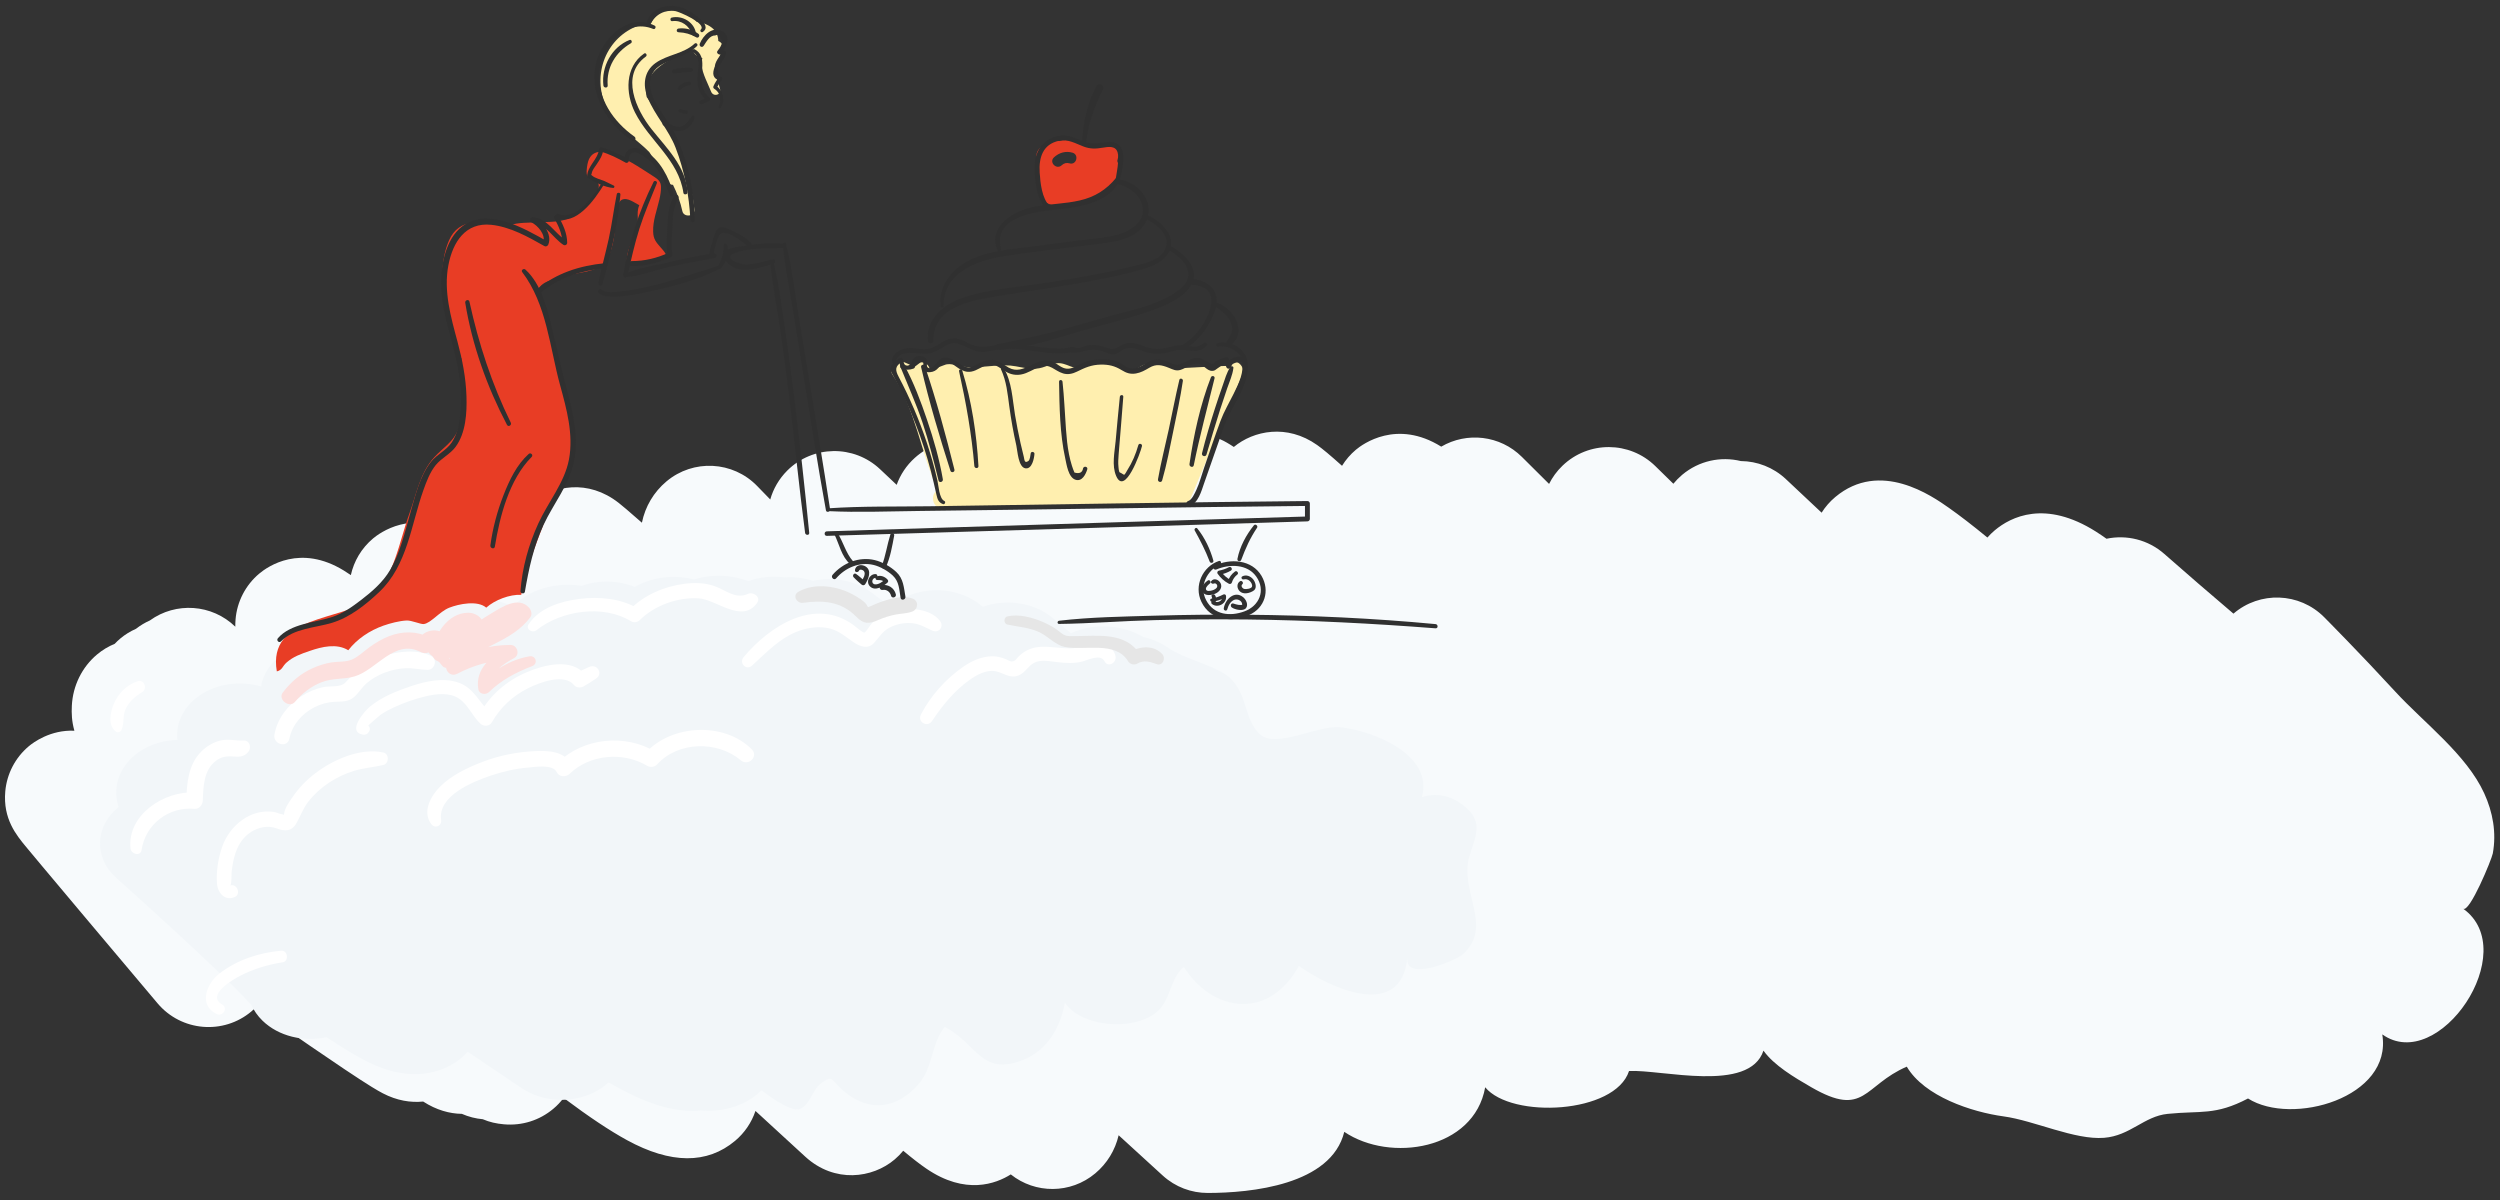 <?xml version="1.0" encoding="utf-8"?>
<!-- Generator: Adobe Illustrator 20.1.0, SVG Export Plug-In . SVG Version: 6.00 Build 0)  -->
<svg version="1.1" xmlns="http://www.w3.org/2000/svg" xmlns:xlink="http://www.w3.org/1999/xlink" x="0px" y="0px"
	 viewBox="0 0 750 360" style="enable-background:new 0 0 750 360;" xml:space="preserve">
<rect x="0" y="0" width="750" height="360" fill="#333333" stroke="none"/>
<style type="text/css">
	.st0{fill:none;stroke:#F7FAFC;stroke-width:39.997;stroke-linecap:round;stroke-linejoin:round;}
	.st1{fill:none;stroke:#F2F6F9;stroke-width:39.997;stroke-linecap:round;stroke-linejoin:round;}
	.st2{fill:#F7FAFC;}
	.st3{fill:#F2F6F9;}
	.st4{fill:#FFFFFF;}
	.st5{fill:#FCE0DE;}
	.st6{fill:#E6E6E6;}
	.st7{fill:#FFEFAF;}
	.st8{fill:#E93A1D;}
	.st9{fill:#303030;}
	.st10{fill:#E83D25;}
	.st11{fill:#B3B3B3;}
	.st12{fill:#666666;}
	.st13{fill:none;stroke:#E93A1D;stroke-width:1.5;stroke-linecap:round;stroke-linejoin:round;}
	.st14{fill:none;stroke:#E93A1D;stroke-width:1.5;stroke-linecap:round;stroke-linejoin:round;stroke-dasharray:2.026,5.065;}
	.st15{fill:none;stroke:#E93A1D;stroke-width:1.5;stroke-linecap:round;stroke-linejoin:round;stroke-dasharray:1.893,4.732;}
	.st16{fill:#777777;}
	.st17{fill:#172DF8;}
	.st18{fill:none;stroke:#E93A1D;stroke-width:1.5;stroke-linecap:round;stroke-linejoin:round;stroke-dasharray:1.92,4.799;}
	.st19{fill:none;stroke:#E93A1D;stroke-width:1.5;stroke-linecap:round;stroke-linejoin:round;stroke-dasharray:1.92,4.799;}
</style>
<g id="back">
	<g>
		<g>
			<path class="st2" d="M362.296,357.886c-4.846,0-9.685-1.753-13.496-5.239c-4.275-3.909-8.687-7.94-13.206-12.069
				c-1.044,4.48-3.464,8.453-7.019,11.436c-7.389,6.201-18.01,6.173-25.338,0.307
				c-4.43,2.798-13.606,6.285-25.334-1.735c-1.946-1.331-4.183-3.06-6.934-5.363
				c-0.76,0.93-1.614,1.805-2.562,2.609c-6.668,5.663-18.012,7.207-26.785-0.795l-5.144-4.721
				c-3.352-3.081-6.626-6.088-9.835-9.032c-1.161,3.463-3.26,6.573-6.106,8.96
				c-8.389,7.039-19.295,6.976-32.419-0.19c-5.161-2.818-11.402-6.976-19.025-12.678
				c-0.901,1.194-1.941,2.292-3.106,3.27c-4.144,3.476-9.396,5.128-14.815,4.647
				c-2.279-0.202-4.299-0.649-6.333-1.523c-2.151-0.191-4.275-0.731-6.279-1.611
				c-3.656-0.051-7.614-1.117-11.606-3.694c-3.716,0.378-7.847-0.248-12.121-2.479
				c-0.938-0.49-2.002-1.105-3.35-1.935c-1.956-1.206-4.588-2.916-8.045-5.227
				c-5.747-3.841-13.906-9.437-24.25-16.632c-0.862-0.6-1.731-1.205-2.606-1.813
				c-0.359,0.352-0.733,0.693-1.125,1.023c-8.441,7.12-21.06,6.05-28.181-2.394c0,0-10.277-12.185-20.553-24.399
				c-5.146-6.116-10.29-12.239-14.148-16.848c-1.95-2.331-3.575-4.279-4.712-5.651
				c-2.957-3.569-7.006-8.457-6.279-16.685c0.465-5.263,2.993-10.128,7.032-13.533
				c1.321-1.114,6.505-5.005,13.699-4.674c-0.797-2.853-0.876-5.179-0.759-7.525
				c0.296-5.972,3.05-11.565,7.555-15.345c1.633-1.37,3.423-2.436,5.3-3.202
				c0.529-0.562,1.097-1.099,1.702-1.608c1.376-1.156,2.959-2.138,4.681-2.897c1.29-1.007,2.688-1.845,4.161-2.502
				c7.802-5.641,18.627-4.936,25.639,1.869c-0.011-0.703,0.013-1.428,0.074-2.182
				c0.434-5.326,2.998-10.296,7.091-13.732c2.671-2.242,12.389-8.928,25.404-0.926
				c0.652,0.401,1.344,0.852,2.091,1.363c0.915-4.156,3.16-8.053,6.672-11.001
				c1.943-1.631,11.773-8.915,24.273-1.395c1.147-2.038,2.675-3.907,4.572-5.5
				c1.691-1.419,9.086-6.901,18.979-3.736c0.011-0.009,0.022-0.019,0.034-0.029
				c6.213-5.218,16.612-7.24,25.842,0.008c0.522,0.411,1.281,1.033,2.255,1.859
				c1.185,1.007,2.731,2.348,4.693,4.073c0.996-4.865,3.546-9.182,7.375-12.396
				c8.039-6.745,19.922-6.131,27.223,1.408c0.072,0.075,1.447,1.494,3.907,4.022
				c0.9-3.171,2.597-6.161,5.087-8.654c7.644-7.657,19.992-7.844,27.867-0.421l4.971,4.685
				c1.083-3.021,2.909-5.821,5.457-8.111c8.021-7.207,20.308-6.758,27.781,1.014
				c0.587,0.611,1.18,1.227,1.769,1.839c1.137-1.907,2.592-3.628,4.321-5.08
				c7.847-6.585,19.401-6.177,26.762,0.948l3.191,3.087c1.185-1.828,2.646-3.482,4.356-4.918
				c5.718-4.799,15.675-7.534,26.47-0.817c0.341,0.212,0.688,0.435,1.039,0.67
				c5.936-4.912,15.935-6.986,24.996-0.58c0.85,0.601,1.784,1.33,2.941,2.295
				c1.193,0.996,2.685,2.295,4.525,3.941c1.112-1.806,2.516-3.44,4.171-4.829
				c1.998-1.677,12.243-9.241,25.589-0.92c7.676-4.498,17.66-3.433,24.214,3.093
				c2.7,2.689,5.414,5.387,8.139,8.092c0.991-1.981,2.329-3.829,4.013-5.452
				c7.791-7.511,20.146-7.461,27.877,0.115c1.764,1.728,3.564,3.493,5.399,5.289c0.792-0.974,1.677-1.875,2.644-2.688
				c5.051-4.234,11.582-5.597,17.602-4.121c4.881,0.042,9.737,1.862,13.531,5.432
				c3.542,3.332,7.112,6.686,10.7,10.052c1.098-1.746,2.468-3.327,4.077-4.677
				c13.461-11.293,29.014-0.352,34.124,3.243c3.238,2.278,7.054,5.219,11.532,8.893
				c0.676-0.773,1.413-1.498,2.21-2.167c4.777-4.01,15.078-9.293,30.372,0.4c1.001,0.634,2.05,1.343,3.15,2.128
				c5.982-1.259,12.44,0.239,17.345,4.554c6.669,5.868,13.709,11.949,20.742,17.918
				c7.876-6.789,19.779-6.423,27.224,1.069c0.435,0.439,10.797,10.876,21.305,22.304
				c8.615,9.369,21.354,18.851,26.691,30.507c2.608,5.696,3.715,11.841,2.583,18.051
				c-0.325,1.78-6.99,17.941-8.901,16.576c17.814,12.721-7.319,49.785-24.259,37.711
				c3.152,19.009-27.116,27.587-40.275,19.229c-9.885,5.178-14.138,3.592-24.136,4.619
				c-7.082,0.727-11.161,6.553-19.037,7.18c-8.813,0.702-20.938-5.172-30.155-6.428
				c-9.51-1.295-23.771-5.964-29.042-14.919c-13.027,5.622-12.524,15.477-28.625,6.184
				c-5.231-3.019-11.226-6.593-14.368-10.99c-4.276,12.812-30.587,5.594-40.333,6.114
				c-4.159,12.862-35.268,14.415-43.152,4.88c-3.347,18.761-28.516,22.675-42.274,13.37
				C399.378,355.511,375.257,357.886,362.296,357.886z M34.395,254.476c-0.008,0.006-0.016,0.013-0.022,0.019
				C34.38,254.488,34.388,254.482,34.395,254.476z"/>
		</g>
	</g>
	<g>
		<g>
			<path class="st3" d="M207.763,333.283c-5.172,0-10.895-1.449-17.132-4.347
				c-2.424-1.126-5.096-2.522-8.056-4.21c-0.634,0.581-1.322,1.129-2.064,1.639
				c-6.926,4.758-17.009,4.796-23.986,0.093l-16.242-10.947c-0.934,1.094-2.046,2.093-3.318,2.967
				c-4.207,2.891-13.259,6.745-26.606,0.103c-3.057-1.522-6.769-3.726-11.349-6.738
				c-0.341-0.224-0.687-0.454-1.038-0.687c-6.83,1.497-14.395-0.244-19.235-4.966
				c-1.459-1.423-2.548-2.998-3.276-4.649c-5.136-5.809-24.264-23.618-40.516-38.111
				c-6.839-6.099-6.538-15.529,0.642-21.328c-0.611-1.811-0.815-3.564-0.672-5.422
				c0.33-4.313,2.82-8.368,6.831-11.124c3.322-2.283,7.371-3.479,11.455-3.587
				c-0.079-0.788-0.085-1.612-0.018-2.486c0.323-4.196,2.756-8.144,6.69-10.846
				c5.281-3.627,12.336-4.485,18.442-2.68c0.62-3.831,2.994-7.47,6.981-10.045
				c1.646-1.063,3.443-1.865,5.317-2.412c3.366-1.658,8.82-3.242,16.002-1.683
				c1.102-1.465,2.496-2.789,4.153-3.928c5.29-3.634,12.358-4.487,18.469-2.673
				c0.729-0.726,1.543-1.4,2.434-2.013c6.385-4.385,15.389-4.731,22.174-1.169
				c0.871-0.965,1.884-1.85,3.025-2.633c4.331-2.976,9.921-4.36,15.735-3.885
				c0.65,0.052,1.305,0.125,1.971,0.223c5.067-1.8,10.893-1.677,15.844,0.345
				c3.035-1.74,9.35-4.314,17.849-2.245c3.926-1.252,9.516-1.888,16.27,0.491
				c3.412-1.243,7.158-1.602,10.745-1.107c2.925-0.21,5.884,0.141,8.624,1.035
				c6.006-1.32,12.659-0.158,17.546,3.508l5.698,4.273c0.549-0.49,1.138-0.952,1.765-1.382
				c7.486-5.142,18.541-4.72,25.408,0.972c0.17,0.141,0.339,0.281,0.509,0.422
				c6.902-2.475,15.243-1.378,20.859,3.263c0.256,0.212,2.302,1.904,5.596,4.666
				c3.458-1.615,7.449-2.313,11.518-1.986c3.642,0.293,6.714,1.124,10.183,3.112
				c2.584,0.56,5.139,1.614,7.508,3.259c4.504,3.127,11.877,4.691,16.72,7.697
				c7.374,4.577,5.527,13.562,10.817,18.262c4.867,4.324,17.191-2.822,24.001-2.144
				c9.817,0.977,28.131,8.213,24.529,20.969c4.08-1.339,8.282-0.544,11.783,1.963
				c7.039,5.041,4.453,9.222,2.483,15.751c-3.173,10.518,7.43,21.061-2.048,29.486
				c-1.94,1.725-17.31,8.37-16.593,1.017c-1.842,18.9-23.242,9.084-32.516,2.409
				c-8.987,16.349-25.847,13.983-34.524,0.309c-4.247,3.554-3.906,10.249-8.406,13.76
				c-7.189,5.61-22.398,4.182-27.293-3.063c-1.256,7.372-5.348,14.377-12.473,17.188
				c-12.739,5.026-13.927-5.02-23.55-9.881c-3.991,4.7-3.472,12.038-7.757,17.038
				c-6.468,7.547-14.696,8.524-21.994,2.677c-4.563-3.655-3.546-5.673-7.385-2.787
				c-2.635,1.981-3.219,6.362-6.243,7.645c-3.06,1.298-11.585-5.595-11.585-5.596
				c-0.784,0.811-1.672,1.562-2.655,2.238c-4.289,2.947-9.763,4.309-15.465,3.857
				C209.499,333.241,208.638,333.283,207.763,333.283z"/>
		</g>
	</g>
	<g>
		<g>
			<path class="st4" d="M36.388,219.108c0.932-1.893,0.381-4.151,1.198-6.148c0.982-2.4,2.923-4.007,5.08-5.332
				c1.663-1.021,0.605-3.921-1.373-3.256c-3.325,1.118-5.816,3.631-7.176,6.853
				c-1.043,2.472-1.837,6.487,0.71,8.292C35.306,219.857,36.133,219.626,36.388,219.108L36.388,219.108z"/>
		</g>
	</g>
	<g>
		<g>
			<path class="st4" d="M42.474,254.99c1.166-7.737,8.132-13.053,15.902-12.335c1.36,0.126,2.421-1.232,2.465-2.465
				c0.149-4.208,0.262-9.207,3.977-11.98c1.573-1.174,3.168-1.414,5.055-1.264c1.903,0.151,3.299,0.173,4.62-1.384
				c1.031-1.215,0.448-3.503-1.409-3.401c-2.297,0.126-4.503-0.546-6.809-0.036
				c-2.23,0.493-4.308,1.752-5.91,3.363c-3.885,3.906-4.349,9.481-4.455,14.702
				c0.822-0.822,1.643-1.643,2.465-2.465c-9.073-0.475-20.257,6.688-19.217,16.815
				C39.335,256.257,42.166,257.031,42.474,254.99L42.474,254.99z"/>
		</g>
	</g>
	<g>
		<g>
			<path class="st4" d="M69.05,265.646c0.486-0.164,0.367-3.49,0.439-4.14c0.169-1.531,0.432-3.059,0.836-4.547
				c0.812-2.991,2.322-5.681,4.99-7.366c2.288-1.445,5.103-2.052,7.682-1.067
				c2.361,0.902,4.492,0.969,5.899-1.507c1.255-2.207,2.037-4.513,3.629-6.554
				c1.73-2.218,3.862-4.141,6.209-5.685c2.307-1.518,4.808-2.711,7.45-3.518
				c2.881-0.88,5.857-1.073,8.768-1.754c1.836-0.429,1.889-3.37,0-3.767c-6.896-1.45-14.956,2.134-20.372,6.25
				c-2.606,1.981-4.878,4.32-6.735,7.019c-0.91,1.323-2.296,3.217-2.572,4.831
				c-0.196,1.141,0.159,0.541-0.501,0.475c-0.843-0.085-1.766-0.613-2.65-0.742
				c-6.991-1.02-13.136,4.039-15.419,10.33c-1.212,3.339-1.938,7.812-1.581,11.373
				c0.28,2.788,2.559,5.136,5.372,3.797C72.404,268.164,71.06,264.966,69.05,265.646L69.05,265.646z"/>
		</g>
	</g>
	<g>
		<g>
			<path class="st4" d="M86.808,221.609c0.884-4.182,3.706-7.453,7.463-9.407c1.893-0.984,4.016-1.567,6.149-1.665
				c2.095-0.096,4.104,0.071,5.79-1.408c1.42-1.246,2.363-2.946,3.821-4.194
				c1.56-1.334,3.405-2.385,5.319-3.119c2.048-0.786,4.249-1.264,6.441-1.355
				c2.203-0.091,4.301,0.462,6.478,0.497c2.151,0.035,3.088-3.104,1.12-4.135
				c-4.111-2.152-10.049-1.414-14.306-0.046c-4.84,1.554-8.101,4.326-11.459,7.976
				c-1.458,1.584-4.676,0.941-6.771,1.406c-2.307,0.512-4.601,1.489-6.572,2.794
				c-4.013,2.656-7.098,6.622-7.948,11.423C81.82,223.275,86.185,224.559,86.808,221.609L86.808,221.609z"/>
		</g>
	</g>
	<g>
		<g>
			<path class="st4" d="M132.332,245.973c-1.017-7.25,9.478-11.454,14.91-13.296c3.607-1.223,7.351-2.076,11.149-2.403
				c2.149-0.185,7.496-1.107,8.659,1.415c0.671,1.455,2.778,1.49,3.803,0.49
				c6.043-5.893,16.133-6.743,23.29-2.44c0.886,0.532,2.248,0.41,2.96-0.382
				c6.269-6.975,18.106-7.212,25.129-1.27c2.257,1.91,5.438-1.134,3.292-3.292
				c-8.285-8.337-24.114-7.5-31.876,1.108c0.987-0.127,1.973-0.255,2.96-0.382
				c-9.038-5.453-21.611-4.209-29.18,3.233c1.268,0.163,2.536,0.327,3.803,0.49
				c-1.841-3.949-6.934-4.081-10.679-3.91c-5.372,0.245-10.75,1.295-15.774,3.223
				c-4.503,1.728-9.29,3.983-12.747,7.434c-2.811,2.807-5.432,7.539-2.655,11.228
				C130.507,248.721,132.591,247.819,132.332,245.973L132.332,245.973z"/>
		</g>
	</g>
	<g>
		<g>
			<path class="st4" d="M160.937,189.069c7.421-5.931,20.033-7.831,28.356-2.697c0.818,0.505,1.964,0.33,2.634-0.34
				c4.415-4.412,11.418-6.911,17.628-6.535c5.379,0.325,13.023,7.688,17.546,1.422
				c1.299-1.8-1.133-3.494-2.747-2.747c-3.649,1.688-6.599-1.115-9.927-2.312
				c-2.854-1.027-6-1.113-8.981-0.736c-6.11,0.772-12.258,3.373-16.592,7.835
				c0.878-0.113,1.756-0.227,2.634-0.34c-5.231-3.122-11.744-3.697-17.684-2.943
				c-5.611,0.712-11.924,2.642-15.21,7.585C157.583,188.782,159.712,190.049,160.937,189.069L160.937,189.069z"/>
		</g>
	</g>
	<g>
		<g>
			<path class="st4" d="M108.738,217.42c-0.091,0.048-0.182,0.095-0.273,0.143c0.624,0.081,1.248,0.161,1.873,0.242
				c-0.051-0.044,3.497-3.139,3.791-3.344c1.248-0.869,2.603-1.581,3.98-2.221c3.084-1.434,6.403-2.611,9.719-3.376
				c3.152-0.727,6.992-1.188,9.851,0.7c2.758,1.822,4.029,5.314,6.448,7.537c1.027,0.944,2.73,0.829,3.457-0.446
				c2.542-4.456,6.301-7.942,10.899-10.216c3.419-1.691,10.799-4.561,13.796-0.854
				c0.636,0.787,1.942,0.808,2.759,0.356c1.312-0.727,2.543-1.539,3.788-2.373c2.202-1.476,0.312-4.535-2.042-3.494
				c-1.376,0.608-2.723,1.215-4.043,1.936c0.919,0.119,1.839,0.237,2.759,0.356
				c-4.053-5.071-12.374-2.862-17.386-0.743c-6.031,2.55-11.279,6.973-14.329,12.811
				c1.152-0.148,2.305-0.297,3.457-0.446c-3.507-3.155-5.001-7.63-9.822-9.252
				c-4.535-1.525-9.643-0.379-14.034,1.091c-4.397,1.472-8.893,3.25-12.494,6.243
				c-1.56,1.296-6.881,7.44-2.054,8.317c0.695,0.126,1.365-0.087,1.745-0.71c0.052-0.086,0.105-0.172,0.158-0.258
				C111.53,218.12,109.986,216.767,108.738,217.42L108.738,217.42z"/>
		</g>
	</g>
	<g>
		<g>
			<path class="st4" d="M66.647,301.346c-4.925-2.797,3.298-7.533,5.479-8.653c3.959-2.032,8.313-3.319,12.699-4.016
				c1.948-0.31,1.513-3.651-0.469-3.468c-6.64,0.612-13.229,2.733-18.55,6.865
				c-3.793,2.945-6.409,9.364-0.823,12.12C66.868,305.123,68.511,302.405,66.647,301.346L66.647,301.346z"/>
		</g>
	</g>
	<g>
		<g>
			<path class="st4" d="M279.601,216.315c3.081-4.616,6.652-9.051,11.213-12.297c2.142-1.524,5.002-3.141,7.738-2.667
				c2.515,0.436,4.227,2.315,6.929,1.315c2.028-0.751,2.914-2.853,4.742-3.818c2.019-1.065,4.754-0.459,6.912-0.211
				c2.486,0.285,4.949,0.459,7.406-0.139c1.79-0.436,5.63-2.475,6.821-0.11
				c0.998,1.982,3.602,0.478,3.313-1.397c-0.366-2.373-2.637-3.664-4.861-3.906
				c-3.061-0.333-5.808,1.444-8.851,1.427c-5.779-0.032-10.927-2.096-15.506,2.557
				c-0.336,0.341-0.698,0.947-1.137,1.166c-1.052,0.525-1.611-0.083-2.546-0.472c-1.347-0.56-2.713-0.907-4.185-0.885
				c-3.1,0.047-6.123,1.42-8.631,3.16c-5.201,3.608-9.785,8.7-12.688,14.33
				C275.125,216.584,278.222,218.381,279.601,216.315L279.601,216.315z"/>
		</g>
	</g>
	<g>
		<g>
			<path class="st4" d="M225.605,199.686c4.362-3.974,8.563-8.528,14.296-10.496c2.877-0.988,6.014-1.362,8.998-0.65
				c2.9,0.692,4.917,2.636,7.329,4.23c1.869,1.235,4.178,2.033,5.942,0.155c1.626-1.732,2.464-3.462,4.684-4.63
				c1.962-1.032,4.208-1.495,6.419-1.371c2.492,0.14,4.242,1.279,6.432,2.266c1.99,0.897,3.604-1.248,2.272-2.945
				c-2.989-3.809-9.594-4.108-13.866-2.916c-2.42,0.675-4.701,1.911-6.533,3.638
				c-0.523,0.493-1.685,2.599-2.268,2.808c-0.431,0.154-2.778-1.902-3.236-2.237
				c-11.626-8.498-25.159,0.237-32.998,9.618C221.611,198.907,223.879,201.259,225.605,199.686L225.605,199.686z"/>
		</g>
	</g>
	<g>
		<g>
			<path class="st5" d="M158.841,196.896c-5.678,0.981-10.731,4.14-14.851,8.08
				c1.076,0.446,2.152,0.891,3.228,1.337c-0.543-4.294,3.675-7.094,7.009-8.879c1.882-1.007,0.985-3.957-1.071-3.954
				c-6.389,0.011-12.614,1.767-18.254,4.71c1.038,1.038,2.075,2.075,3.113,3.113
				c2.051-4.178,6.316-6.119,10.284-8.109c4.116-2.065,7.988-4.262,10.795-8.008
				c0.648-0.865,0.274-2.143-0.37-2.867c-3.198-3.599-8.281-0.122-11.397,1.745
				c-4.646,2.784-9.015,6.024-13.104,9.572c1.153,1.153,2.307,2.307,3.46,3.46
				c1.457-1.478,2.914-2.956,4.371-4.434c1.054-1.07,2.344-2.145,2.821-3.626c0.956-2.972-1.661-5.228-4.451-5.213
				c-6.139,0.033-10.395,6.731-10.668,12.211c-0.128,2.562,3.602,3.503,4.806,1.302
				c1.411-2.582,0.861-6.032-1.848-7.569c-2.658-1.508-6.02-0.246-7.411,2.342c1.167-0.306,2.335-0.612,3.502-0.918
				c-3.857-1.916-8.106-1.899-12.095-0.335c-2.112,0.828-4.041,1.992-5.879,3.312
				c-1.718,1.234-3.329,2.89-5.293,3.716c-1.868,0.786-4.086,0.52-6.073,0.84
				c-1.953,0.315-3.82,0.905-5.625,1.711c-3.663,1.635-6.579,4.143-8.996,7.314
				c-1.585,2.08,1.953,4.827,3.644,2.812c2.151-2.563,4.823-4.652,7.953-5.889c3.268-1.292,6.688-0.783,9.966-1.762
				c6.595-1.968,11.968-11.344,19.814-7.299c1.209,0.623,2.801,0.342,3.502-0.918
				c0.215-0.385,0.739-0.613,0.385,0.039c1.602,0.434,3.204,0.868,4.806,1.302
				c0.133-2.795,1.764-5.525,4.337-6.755c0.277-0.132,2.756-0.871,0.528-1.409
				c-0.237-0.057-1.703,1.767-1.852,1.922c-1.234,1.281-2.469,2.563-3.704,3.844
				c-2.202,2.285,1.118,5.544,3.46,3.46c2.88-2.562,5.897-4.933,9.114-7.059
				c1.022-0.676,7.585-5.484,8.58-4.373c-0.123-0.956-0.247-1.911-0.37-2.867
				c-5.45,7.33-16.696,7.425-20.922,16.209c-0.975,2.028,1.021,4.226,3.113,3.113
				c5.009-2.665,10.317-4.006,15.957-4.396c-0.357-1.318-0.714-2.636-1.071-3.954
				c-4.605,3.056-9.652,6.866-8.581,13.046c0.252,1.454,2.222,1.75,3.16,0.834
				c3.738-3.648,8.151-5.951,12.988-7.815C161.483,199.128,160.786,196.56,158.841,196.896L158.841,196.896z"/>
		</g>
	</g>
	<g>
		<g>
			<path class="st5" d="M128.639,195.75c0.5,0.939,1.465,1.25,2.217,1.946c0.621,0.575,1.208,1.248,1.715,1.926
				c0.426,0.57,1.085,0.893,1.785,0.585c0.615-0.27,1.064-1.002,0.828-1.687
				c-0.422-1.224-1.072-2.247-2.067-3.085c-1.057-0.89-2.33-1.835-3.763-1.441
				C128.586,194.205,128.279,195.073,128.639,195.75L128.639,195.75z"/>
		</g>
	</g>
	<g>
		<g>
			<path class="st6" d="M240.935,180.846c5.995-0.853,11.471-0.42,15.947,4.177c2.211,2.271,3.841,2.204,6.603,0.979
				c1.648-0.731,3.39-1.267,5.156-1.626c1.663-0.338,3.457-0.29,5.038-0.91c1.85-0.726,2.01-3.26,0-3.932
				c-3.181-1.064-7.436,0.27-10.444,1.434c-0.727,0.281-1.429,0.642-2.156,0.918
				c-0.992,0.376-0.499,0.446-1.095-0.47c-0.71-1.091-2.498-2.117-3.579-2.753
				c-4.796-2.824-11.824-4.006-16.872-1.143C237.597,178.616,239.021,181.119,240.935,180.846L240.935,180.846z"/>
		</g>
	</g>
	<g>
		<g>
			<path class="st6" d="M302.25,187.374c3.264,0.698,6.42,0.847,9.517,2.27c2.578,1.185,4.781,3.808,7.547,4.412
				c5.812,1.268,15.296-1.917,19.08,4.272c0.584,0.955,1.833,1.299,2.816,0.738
				c2.01-1.147,3.775-0.543,5.805,0.185c1.788,0.641,2.78-1.736,1.718-2.951
				c-2.422-2.773-6.652-2.541-9.6-0.788c0.939,0.246,1.877,0.492,2.816,0.738
				c-4.317-6.781-12.69-5.423-19.585-5.419c-1.06,0.001-2.19,0.122-3.178-0.384
				c-0.766-0.393-1.476-1.108-2.187-1.598c-1.364-0.94-2.823-1.713-4.351-2.351
				c-3.153-1.317-6.988-2.333-10.396-1.595C301.031,185.167,301.026,187.113,302.25,187.374L302.25,187.374z"/>
		</g>
	</g>
</g>
<g id="Layer_2">
	<path class="st7" d="M368.06,109.808c0.08-0.161-12.985,0.645-13.306,0.616c-3.462-0.312-8.083-2.4-11.508-1.005
		c-1.759,0.716-1.742,1.458-3.956,1.486c-2.231,0.028-5.305-1.728-7.467-2.341c-3.816-1.082-3.906,0.45-7.11,1.696
		c-2.508,0.975-4.85-1.656-7.727-1.278c-2.879,0.378-4.002,1.778-7.417,1.648
		c-2.117-0.08-4.332-0.775-6.47-0.959c-4.969-0.428-10.339,1.179-15.152,0.159
		c-1.55-0.329-2.468-0.777-4.125-0.494c-0.511,0.087-4.765,2.089-4.953,1.251
		c-0.487-2.177-3.676-2.561-4.771-0.687c-0.89-0.388-1.779-0.776-2.669-1.165
		c-2.209-0.964-5.297,1.183-3.663,3.663c6.971,10.575,8.445,23.296,13.516,34.669
		c-2.36,1.171-1.587,5.537,1.379,5.351c11.938-0.752,23.998,0.131,35.961,0.05
		c11.966-0.082,23.925-0.493,35.886-0.817c1.333-0.036,2.146-0.848,2.627-2
		c5.169-12.386,10.34-24.769,15.559-37.133C373.998,109.425,369.624,106.646,368.06,109.808z"/>
	<path class="st10" d="M335.623,46.408c0.465-1.95-1.204-3.475-3.096-3.096c-1.816,0.364-3.72,0.799-5.587,0.624
		c-1.793-0.168-3.26-1.133-4.948-1.613c-1.456-0.413-2.914-0.395-4.285,0.002
		c-0.173-0.047-0.353-0.08-0.54-0.076c-1.19,0.025-2.442,0.624-3.192,1.554
		c-0.001,0.002-0.002,0.004-0.004,0.005c-0.042-0.002-0.083-0.005-0.125-0.007c-2.478-0.103-3.864,3.16-2.217,4.923
		c-0.51,1.79-0.577,3.73-0.367,5.661c-0.118,1.488,0.169,3.041,0.894,4.351
		c0.06,0.203,0.118,0.408,0.181,0.608c0.272,0.856,0.94,1.378,1.776,1.534c2.347,1.509,5.074,0.532,7.611-0.038
		c2.813-0.632,6.41-0.844,8.751-2.677c0.52-0.407,0.971-0.898,1.387-1.426c0.182-0.057,0.363-0.129,0.542-0.235
		c3.056-1.82,4.021-5.061,2.768-8.209C335.322,47.664,335.473,47.036,335.623,46.408z M320.88,49.009
		c-0.892-0.263-1.68-0.075-2.36,0.567c-1.555,1.466-3.906-0.879-2.348-2.348c1.522-1.435,3.562-2.018,5.591-1.421
		C323.811,46.411,322.933,49.615,320.88,49.009z"/>
	<path class="st7" d="M215.705,12.396c-0.076-0.036-0.147-0.062-0.222-0.095c-0.007-1.359-0.519-2.717-1.622-3.725
		c-1.21-1.105-3.025-1.803-4.959-2.101c-1.545-2.362-3.869-4.08-6.98-4.013
		c-3.144,0.068-5.453,1.827-6.564,4.348c-10.416,1.179-17.226,11.372-14.694,21.85
		c1.615,6.681,6.46,10.308,11.486,14.528c0.918,0.771,1.798,1.588,2.644,2.44c1.758,2.722,3.477,5.406,4.752,8.099
		c0.556,1.176,1.433,1.684,2.351,1.726c1.253,2.507,2.217,5.154,2.816,7.903c0.433,1.986,3.822,1.591,3.605-0.488
		c-0.424-4.065-1.266-7.888-2.665-11.442c-0.007-0.089-0.003-0.177-0.017-0.267
		c-0.863-5.452-2.801-10.525-6.017-15.031c-1.355-1.898-3.801-4.387-5.614-7.027
		c-1.49-8.207,7.263-11.388,13.778-14.565c0.04,1.303,1.295,2.518,2.749,2.817c0.063,0.044,0.125,0.09,0.192,0.128
		c-0.204,0.628-0.328,1.283-0.253,2.007c0.277,2.682,1.875,5.533,2.873,8.022c0.653,1.629,3.088,1.048,2.682-0.74
		c-0.445-1.962-1.446-4.321-1.572-6.321c-0.121-1.939,1.295-3.166,2.112-4.771
		C217.115,14.602,216.93,12.978,215.705,12.396z"/>
	<path class="st10" d="M197.803,59.909c0.163-0.712,0.3-1.428,0.391-2.149c0.387-3.091-0.163-3.611-2.606-5.143
		c-4.033-2.529-17.699-12.443-19.353-3.313c-0.166,0.917-0.483,2.873,0.051,3.695
		c0.841,1.297,1.716,0.311,2.7,1.264c1.805,1.748-0.576,5.063-1.915,6.365c-1.488,1.447-3.151,2.691-4.809,3.933
		c-3.215,2.408-7.769,1.921-11.656,2.157c-3.141,0.19-6.255-0.09-8.812,1.473c-6.91-2.266-14.166-2.85-17.091,3.934
		c-4.41,10.228-0.9,24.428,3.225,34.344c0.106,0.254,0.21,0.518,0.317,0.766c0.048,0.112,0.109,0.201,0.164,0.3
		c0.133,3.515,0.247,7.03,0.306,10.544c0.06,3.627,0.059,7.375-1.276,10.8
		c-1.444,3.704-4.529,5.432-7.11,8.225c-4.333,4.69-5.389,11.146-7.516,16.939
		c-2.977,8.11-4.684,19.955-11.874,25.661c-8.39,6.658-30.782,4.779-27.893,21.718
		c1.695-0.428,1.646-1.539,2.907-2.653c2.051-1.812,4.249-2.559,6.995-3.506c3.642-1.256,8.063-2.321,11.537-0.191
		c2.597-3.369,6.428-5.926,10.49-7.364c2.035-0.721,4.827-1.451,6.999-1.56
		c1.484-0.074,4.208,1.171,5.14,1.069c2.114-0.233,4.767-3.765,7.666-4.907c2.911-1.146,8.5-2.272,11.091-0.018
		c2.569-2.309,7.061-4.02,10.501-3.846c0.772-4.085,1.764-7.536,3.126-11.548
		c1.374-4.052,3.002-8.013,4.429-12.046c1.685-4.763,5.033-8.951,6.86-13.727
		c1.632-4.266,0.99-8.495,0.384-12.897c-1.449-10.533-4.095-21.413-6.896-31.71
		c-0.514-1.889-3.307-6.84-2.994-8.821c0.565-3.578,5.416-3.847,8.274-4.827c4.023-1.38,9.545-0.996,12.122-4.56
		c1.429-1.976,2.029-4.363,2.457-6.724c0.386-2.129-0.041-4.068,0.271-6.13c0.217-1.434,0.749-4.851,2.167-5.535
		c1.659-0.8,3.825,0.943,5.224,1.649c-1.117,2.389,0.161,5.076-0.845,7.691c-1.155,3.004-3.229,6.209-2.85,9.563
		c0.1,0.89,9.828-0.411,10.847-0.885c1.982-0.922,0.161-2.648-0.77-3.73
		c-1.387-1.612-2.158-2.434-2.236-4.715C195.831,66.199,197.075,63.086,197.803,59.909z"/>
	<g>
		<g>
			<g>
				<path class="st9" d="M180.718,54.615c-2.657,3.985-7.6,11.667-13.325,9.58c-0.228-0.083-0.484,0.02-0.652,0.172
					c-0.109,0.098-0.217,0.197-0.326,0.295c-0.227,0.205-0.241,0.561-0.105,0.817
					c1.245,2.344,2.38,4.639,2.372,7.352c0.37-0.212,0.74-0.425,1.11-0.637
					c-3.327-2.176-5.643-6.813-10.01-7.019c-0.78-0.037-1.105,1.131-0.404,1.49
					c2.018,1.032,4.483,3.802,3.542,6.214c0.403-0.164,0.806-0.328,1.209-0.492
					c-6.939-3.933-18.032-10.372-25.584-4.381c-4.785,3.796-6.233,11.227-6.225,16.987
					c0.009,7.309,2.457,14.25,4.161,21.27c1.403,5.779,2.193,11.912,1.625,17.856
					c-0.28,2.927-0.914,6.137-2.586,8.622c-1.604,2.384-4.453,3.573-6.23,5.825
					c-3.354,4.249-4.734,10.262-6.192,15.354c-1.649,5.758-3.028,11.888-6.086,17.101
					c-2.119,3.611-5.397,6.459-8.688,8.976c-2.798,2.141-5.538,4.107-8.924,5.183
					c-5.168,1.642-12.245,1.916-16.034,6.29c-0.555,0.64,0.344,1.567,0.941,0.941
					c3.7-3.89,10.353-4.077,15.223-5.542c5.417-1.63,10.193-5.441,14.254-9.284
					c8.451-7.998,9.523-20.131,13.25-30.585c0.913-2.561,1.953-5.342,3.685-7.479
					c1.707-2.105,4.33-3.259,5.945-5.444c3.096-4.191,3.437-10.226,3.275-15.229
					c-0.18-5.551-1.246-10.969-2.684-16.317c-2.01-7.47-4.225-15.19-2.741-22.97
					c1.326-6.949,5.136-12.927,12.867-12.12c5.699,0.595,11.015,3.603,15.918,6.368
					c0.5,0.282,1.018,0.002,1.209-0.492c1.206-3.111-1.663-6.695-4.323-8.032
					c-0.135,0.497-0.269,0.993-0.404,1.49c3.771,0.152,6.277,4.807,9.265,6.695
					c0.474,0.299,1.117-0.09,1.11-0.637c-0.037-2.964-1.28-5.486-2.684-8.033
					c-0.035,0.272-0.07,0.544-0.105,0.817c0.024-0.023,1.536,0.248,1.713,0.248
					c0.68,0.002,1.358-0.113,2.007-0.315c1.498-0.467,2.818-1.407,3.983-2.434
					c2.589-2.282,4.511-5.2,6.336-8.097C181.681,54.58,181,54.191,180.718,54.615L180.718,54.615z"/>
			</g>
		</g>
		<g>
			<g>
				<path class="st9" d="M156.655,81.619c7.357,9.69,8.24,22.494,11.363,33.906
					c1.971,7.203,4.079,14.794,2.675,22.298c-1.302,6.961-6.306,12.858-9.209,19.23
					c-2.917,6.402-4.838,13.272-5.345,20.301c-0.054,0.748,1.195,0.931,1.324,0.179
					c1.186-6.924,2.608-13.582,5.57-19.997c2.959-6.407,7.864-12.262,9.217-19.284
					c1.337-6.939-0.225-14.001-2.012-20.708c-1.658-6.223-3.045-12.471-4.546-18.73
					c-1.462-6.097-3.261-13.529-8.066-17.945C157.138,80.421,156.21,81.033,156.655,81.619L156.655,81.619z"/>
			</g>
		</g>
		<g>
			<g>
				<path class="st9" d="M189.475,79.828c4.184,0.003,8.105-0.974,11.896-2.719c0.319-0.147,0.398-0.54,0.345-0.847
					c-0.49-2.808-0.039-5.635,0.035-8.457c0.077-2.908,0.287-5.691,1.736-8.288
					c0.471-0.844-0.824-1.601-1.295-0.757c-1.433,2.569-1.84,5.326-1.93,8.236
					c-0.1,3.221-0.55,6.468,0.007,9.665c0.115-0.282,0.23-0.565,0.345-0.847
					c-3.553,1.636-7.218,2.518-11.139,2.514C188.51,78.327,188.508,79.827,189.475,79.828L189.475,79.828z"/>
			</g>
		</g>
		<g>
			<g>
				<path class="st9" d="M162.13,87.903c5.435-4.627,12.231-6.739,19.241-7.433c0.952-0.094,0.962-1.595,0-1.5
					c-7.44,0.736-14.539,2.966-20.302,7.872C160.334,87.469,161.399,88.526,162.13,87.903L162.13,87.903z"/>
			</g>
		</g>
		<g>
			<g>
				<path class="st9" d="M184.143,55.688c-0.921-0.427-1.802-0.922-2.738-1.333c-1.062-0.467-2.879-0.865-3.737-1.653
					c-0.638-0.586-0.294,0.176-0.156-0.701c0.153-0.973,0.965-1.936,1.504-2.732
					c0.968-1.427,1.776-2.695,1.995-4.431c-0.278,0.212-0.556,0.424-0.834,0.636
					c2.643,0.713,5.087,1.982,7.472,3.301c0.425,0.235,1.006-0.057,0.992-0.569
					c-0.141-5.135,5.424-0.985,6.971,0.679c2.544,2.737,3.954,6.196,5.328,9.612
					c0.286,0.711,1.413,0.449,1.181-0.326c-1.466-4.886-4.133-10.439-8.83-12.979
					c-3.041-1.644-6.098-0.792-5.969,3.014c0.331-0.19,0.661-0.38,0.992-0.569
					c-2.482-1.373-5.037-2.692-7.787-3.434c-0.455-0.123-0.782,0.218-0.834,0.636
					c-0.389,3.082-3.463,4.923-3.567,8.137c-0.007,0.223,0.127,0.441,0.316,0.551
					c2.041,1.19,5.151,2.686,7.512,2.861C184.316,56.413,184.478,55.843,184.143,55.688L184.143,55.688z"/>
			</g>
		</g>
		<g>
			<g>
				<path class="st9" d="M185.038,58.222c-0.897,4.45-1.437,8.959-2.408,13.398
					c-0.972,4.443-2.227,8.822-3.107,13.285c-0.156,0.791,0.998,1.13,1.22,0.337
					c2.451-8.736,4.629-17.81,5.383-26.872C186.177,57.751,185.161,57.611,185.038,58.222L185.038,58.222z"/>
			</g>
		</g>
		<g>
			<g>
				<path class="st9" d="M196.08,54.545c-4.404,8.812-7.446,18.211-9.135,27.913c-0.141,0.806,1.054,1.168,1.249,0.344
					c1.125-4.753,2.141-9.529,3.626-14.188c1.483-4.654,3.429-9.126,5.24-13.656
					C197.285,54.396,196.35,54.005,196.08,54.545L196.08,54.545z"/>
			</g>
		</g>
		<g>
			<g>
				<path class="st9" d="M187.569,83.072c4.035-0.07,8.373-1.859,12.301-2.774c4.845-1.129,9.729-1.989,14.613-2.923
					c0.906-0.173,0.503-1.488-0.375-1.362c-4.911,0.708-9.786,1.779-14.612,2.925
					c-3.893,0.925-8.58,1.485-12.15,3.309C186.951,82.45,187.143,83.08,187.569,83.072L187.569,83.072z"/>
			</g>
		</g>
		<g>
			<g>
				<path class="st9" d="M215.695,79.748c-6.826,1.935-13.431,4.451-20.364,6.055
					c-3.032,0.702-6.107,1.322-9.21,1.613c-1.549,0.145-4.362,0.646-5.65-0.497
					c-0.613-0.544-1.506,0.329-0.907,0.907c1.177,1.137,3.116,1.171,4.645,1.17
					c3.078-0.002,6.183-0.597,9.184-1.228c7.585-1.595,15.737-3.614,22.647-7.202
					C216.494,80.332,216.18,79.611,215.695,79.748L215.695,79.748z"/>
			</g>
		</g>
		<g>
			<g>
				<path class="st9" d="M213.905,76.869c0.5-1.918,0.815-4.569,1.86-6.256c1.578-2.547,7.368,2.217,8.789,3.389
					c0.626,0.516,1.434-0.272,0.895-0.895c-1.417-1.639-3.32-2.744-5.274-3.636
					c-1.154-0.527-2.999-1.686-4.29-1.155c-1.069,0.44-1.448,1.827-1.774,2.816
					c-0.583,1.772-1.068,3.568-1.473,5.388C212.456,77.341,213.69,77.691,213.905,76.869L213.905,76.869z"/>
			</g>
		</g>
		<g>
			<g>
				<path class="st9" d="M216.187,80.553c1.588-1.514,2.797-4.942,1.961-7.068c-0.208-0.529-1.05-0.501-1.047,0.142
					c0.011,2.347-0.577,4.248-1.742,6.287C215.06,80.438,215.753,80.967,216.187,80.553L216.187,80.553z"/>
			</g>
		</g>
		<g>
			<g>
				<path class="st9" d="M208.369,13.097c-3.269,3.065-8.15,3.256-11.723,5.823
					c-3.474,2.496-3.885,6.627-2.336,10.4c2.194,5.346,6.273,9.557,8.373,15.004
					c2.679,6.949,4.064,14.279,4.438,21.705c0.042,0.827,1.304,0.839,1.295,0
					c-0.067-6.364-1.105-12.668-3.075-18.723c-0.881-2.707-1.877-5.485-3.24-7.994
					c-1.271-2.341-2.926-4.456-4.353-6.7c-2.933-4.615-4.715-10.388,1.121-13.437
					c3.494-1.825,7.334-2.489,10.225-5.354C209.565,13.356,208.85,12.647,208.369,13.097L208.369,13.097z"/>
			</g>
		</g>
		<g>
			<g>
				<path class="st9" d="M196.407,7.696c-8.229-4.201-16.323,4.428-17.789,11.978
					c-1.766,9.091,3.704,17.587,11.01,22.515c0.75,0.506,1.43-0.693,0.704-1.204
					c-6.213-4.373-11.275-11.489-10.509-19.416c0.723-7.487,7.852-16.311,16.165-12.877
					C196.557,8.928,196.953,7.975,196.407,7.696L196.407,7.696z"/>
			</g>
		</g>
		<g>
			<g>
				<path class="st9" d="M207.925,15.636c2.747,1.657,1.172,5.963,1.275,8.545c0.096,2.41,0.924,4.452,2.793,6.007
					c0.092-0.349,0.184-0.697,0.276-1.046c-0.729,0.253-1.311,0.739-2.045,0.978
					c-0.727,0.237-0.433,1.318,0.316,1.147c0.79-0.181,1.293-0.649,2.061-0.918
					c0.403-0.141,0.666-0.723,0.276-1.046c-3.124-2.587-2.285-6.023-2.178-9.563
					c0.063-2.092-0.338-3.905-2.283-4.945C207.864,14.501,207.387,15.312,207.925,15.636L207.925,15.636z"/>
			</g>
		</g>
		<g>
			<g>
				<path class="st9" d="M207.575,34.85c-1.003,1.042-1.575,2.594-3.073,3.06c-1.687,0.525-3.402-0.653-4.863-1.316
					c-0.699-0.317-1.24,0.586-0.603,1.032c1.577,1.107,3.854,2.12,5.814,1.544
					c1.664-0.489,3.103-2.219,3.518-3.86C208.482,34.862,207.911,34.5,207.575,34.85L207.575,34.85z"/>
			</g>
		</g>
		<g>
			<g>
				<path class="st9" d="M216.328,32.267c1.296-2.385,0.593-5.004-1.52-6.619c0.066,0.253,0.133,0.506,0.199,0.759
					c0.445-0.895,0.876-1.58,1.546-2.357c0.294-0.341,0.19-0.87-0.266-1.006
					c-0.768-0.229-1.033-1.849-0.871-2.518c0.17-0.698,0.784-1.378,1.172-1.958
					c0.554-0.827,0.966-1.576,1.245-2.529c0.095-0.324-0.115-0.752-0.465-0.818
					c-0.443-0.083-0.886-0.167-1.329-0.25c0.104,0.394,0.208,0.787,0.312,1.181
					c1.49-1.904,3.221-5.338,0.251-6.845c-2.951-1.497-5.603,1.285-6.657,3.765
					c-0.33,0.777,0.66,1.404,1.153,0.674c0.851-1.258,1.781-3.154,3.513-3.119
					c0.889-0.421,1.395-0.095,1.517,0.978c0.666,0.561,0.767,1.141,0.302,1.739
					c-0.218,0.714-0.758,1.359-1.189,1.95c-0.354,0.485,0.143,1.005,0.61,1.063
					c0.447,0.056,0.894,0.112,1.34,0.168c-0.214-0.281-0.427-0.561-0.641-0.842
					c-0.609,2.125-5.084,7.261-0.584,8.519c-0.088-0.335-0.177-0.67-0.266-1.006
					c-0.692,0.831-1.223,1.65-1.653,2.648c-0.121,0.281-0.081,0.585,0.199,0.759
					c1.856,1.151,2.326,3.366,1.336,5.226C215.324,32.321,216.063,32.755,216.328,32.267L216.328,32.267z"/>
			</g>
		</g>
		<g>
			<g>
				<path class="st9" d="M210.807,9.604c3.478-2.293-4.422-6.658-5.984-7.232c-4.017-1.477-9.569-0.273-10.8,4.335
					c-0.182,0.683,0.853,1.173,1.178,0.497c1.399-2.909,4.289-4.376,7.475-3.857
					c1.017,0.166,9.414,3.724,7.562,5.521C209.864,9.232,210.355,9.902,210.807,9.604L210.807,9.604z"/>
			</g>
		</g>
		<g>
			<g>
				<path class="st9" d="M201.658,6.346c2.817-0.372,5.111,1.381,5.982,3.995c0.199,0.597,1.242,0.545,1.168-0.158
					c-0.361-3.431-4.038-5.662-7.295-4.908C200.929,5.411,201.041,6.427,201.658,6.346L201.658,6.346z"/>
			</g>
		</g>
		<g>
			<g>
				<path class="st9" d="M203.561,9.679c1.949,0.082,3.619,0.535,5.312,1.522c0.706,0.411,1.258-0.61,0.627-1.073
					c-1.68-1.23-3.863-1.837-5.939-1.569C202.865,8.65,202.82,9.648,203.561,9.679L203.561,9.679z"/>
			</g>
		</g>
		<g>
			<g>
				<path class="st9" d="M188.867,11.985c-5.364,2.12-8.504,8.034-7.848,13.659c0.094,0.806,1.354,0.839,1.289,0
					c-0.423-5.453,2.364-9.958,6.972-12.679C189.784,12.668,189.449,11.755,188.867,11.985L188.867,11.985z"/>
			</g>
		</g>
		<g>
			<g>
				<path class="st9" d="M193.221,16.069c-5.767,4.036-5.616,11.928-2.717,17.674
					c4.302,8.53,13.079,14.148,14.519,24.123c0.101,0.701,1.278,0.537,1.237-0.167
					c-0.44-7.695-6.264-13.248-10.779-18.93c-4.616-5.809-9.469-16.171-1.731-21.794
					C194.288,16.584,193.778,15.679,193.221,16.069L193.221,16.069z"/>
			</g>
		</g>
		<g>
			<g>
				<path class="st9" d="M139.57,90.835c2.08,12.715,6.544,25.244,12.531,36.628
					c0.396,0.752,1.503,0.09,1.133-0.662c-5.71-11.64-9.639-23.67-12.405-36.313
					C140.648,89.655,139.436,90.021,139.57,90.835L139.57,90.835z"/>
			</g>
		</g>
		<g>
			<g>
				<path class="st9" d="M158.61,136.185c-3.581,3.218-5.752,7.779-7.488,12.189
					c-1.929,4.899-3.303,10.03-4.013,15.248c-0.118,0.87,1.2,1.265,1.345,0.371
					c1.482-9.143,4.318-20.167,11.042-26.921C160.07,136.496,159.207,135.648,158.61,136.185L158.61,136.185z"/>
			</g>
		</g>
		<g>
			<g>
				<path class="st9" d="M202.15,22.038c1.744-0.165,3.485-0.36,5.23-0.522c0.748-0.069,0.752-1.1,0-1.166
					c-1.762-0.155-3.689,0.013-5.388,0.52C201.377,21.053,201.458,22.104,202.15,22.038L202.15,22.038z"/>
			</g>
		</g>
		<g>
			<g>
				<path class="st9" d="M204.186,26.88c0.74-0.758,1.663-1.191,2.706-1.346c0.596-0.089,0.458-1.09-0.142-1.053
					c-1.292,0.079-2.469,0.666-3.289,1.674C203.053,26.656,203.715,27.362,204.186,26.88L204.186,26.88z"/>
			</g>
		</g>
		<g>
			<g>
				<path class="st9" d="M203.785,33.624c0.662,0.294,1.321,0.502,2.045,0.571c0.593,0.056,0.735-0.948,0.142-1.047
					c-0.615-0.103-1.211-0.232-1.794-0.455C203.643,32.488,203.257,33.389,203.785,33.624L203.785,33.624z"/>
			</g>
		</g>
		<g>
			<g>
				<path class="st9" d="M231.78,77.821c-2.551,0.513-5.225,1.477-7.834,1.573c-1.759,0.065-7.257-1.966-3.887-3.332
					c4.481-1.815,10.139-1.517,14.867-1.609c0.874-0.017,0.842-1.254,0-1.336
					c-3.842-0.373-7.768-0.013-11.56,0.662c-1.605,0.286-5.996,0.361-6.079,2.76
					c-0.076,2.207,2.493,3.795,4.33,4.202c3.376,0.747,7.296-0.764,10.512-1.649
					C232.956,78.865,232.606,77.655,231.78,77.821L231.78,77.821z"/>
			</g>
		</g>
		<g>
			<g>
				<path class="st9" d="M231.135,79.202c0.711,6.927,2.096,13.816,3.088,20.71
					c0.935,6.499,1.783,13.011,2.574,19.529c1.635,13.468,2.96,26.972,4.733,40.423c0.101,0.769,1.315,0.803,1.236,0
					c-1.335-13.619-2.85-27.227-4.519-40.809c-0.75-6.107-1.563-12.206-2.454-18.295
					c-1.056-7.219-1.929-14.599-3.634-21.698C232.025,78.505,231.074,78.608,231.135,79.202L231.135,79.202z"/>
			</g>
		</g>
		<g>
			<g>
				<path class="st9" d="M234.886,73.23c0.47,6.732,1.986,13.505,3.065,20.165c1.05,6.482,2.092,12.966,3.133,19.449
					c2.156,13.426,4.264,26.865,6.696,40.244c0.149,0.819,1.359,0.461,1.237-0.341
					c-2.023-13.308-4.262-26.586-6.44-39.87c-1.037-6.325-2.074-12.649-3.119-18.973
					c-1.138-6.885-1.895-14.049-3.697-20.793C235.634,72.638,234.85,72.718,234.886,73.23L234.886,73.23z"/>
			</g>
		</g>
		<g>
			<g>
				<path class="st9" d="M248.399,153.336c9.018,0.446,18.106,0.059,27.132-0.041
					c9.444-0.105,18.887-0.234,28.331-0.365c19.27-0.268,38.539-0.55,57.809-0.801
					c10.184-0.133,20.369-0.253,30.553-0.349c-0.245-0.245-0.49-0.49-0.735-0.735
					c-0,1.544-0,3.089-0.001,4.634c0.245-0.245,0.49-0.49,0.735-0.735
					c-37.453,1.14-74.906,2.252-112.357,3.445c-10.606,0.338-21.212,0.675-31.818,1.013
					c-0.872,0.028-0.877,1.385,0,1.359c37.453-1.095,74.906-2.224,112.357-3.372
					c10.606-0.325,21.212-0.65,31.818-0.975c0.397-0.012,0.735-0.327,0.735-0.735
					c-0-1.544-0-3.089-0.001-4.634c0-0.394-0.337-0.738-0.735-0.735
					c-37.759,0.365-75.516,1.001-113.272,1.562c-10.165,0.151-20.41-0.07-30.553,0.626
					C247.863,152.535,247.856,153.309,248.399,153.336L248.399,153.336z"/>
			</g>
		</g>
		<g>
			<g>
				<path class="st9" d="M271.627,178.965c-0.489-2.758-0.57-5.338-2.736-7.365
					c-1.71-1.6-4.142-3.008-6.421-3.563c-4.706-1.146-9.6,0.827-12.7,4.416
					c-0.628,0.727,0.428,1.793,1.061,1.061c2.756-3.192,7.021-5.045,11.24-4.03
					c1.99,0.478,4.259,1.776,5.759,3.178c1.963,1.834,1.918,4.264,2.351,6.703
					C270.349,180.312,271.795,179.91,271.627,178.965L271.627,178.965z"/>
			</g>
		</g>
		<g>
			<g>
				<path class="st9" d="M365.683,168.287c-4.925,1.684-7.551,7.458-5.271,12.235
					c2.695,5.648,9.146,6.294,14.368,3.954c4.633-2.077,6.267-7.245,3.698-11.676
					c-2.877-4.961-9.495-5.384-14.189-3.043c-0.736,0.367-0.09,1.392,0.633,1.083
					c3.891-1.663,9.272-1.681,11.962,2.14c2.907,4.129,0.914,8.799-3.576,10.443
					c-4.292,1.572-9.132,1.081-11.449-3.346c-2.219-4.239,0.199-8.892,4.214-10.862
					C366.585,168.963,366.227,168.101,365.683,168.287L365.683,168.287z"/>
			</g>
		</g>
		<g>
			<g>
				<path class="st9" d="M256.072,173.153c0.733,0.802,1.588,1.512,2.404,2.228c0.344,0.302,0.854,0.261,1.103-0.142
					c0.923-1.487,2.038-4.006,0.151-5.264c-1.174-0.783-3.06-0.552-3.234,1.064
					c-0.08,0.746,0.975,0.752,1.208,0.164c0.229-0.578,1.189-0.239,1.46,0.105
					c0.716,0.909-0.315,2.444-0.799,3.221c0.368-0.047,0.736-0.095,1.103-0.142
					c-0.858-0.756-1.712-1.546-2.648-2.206C256.224,171.762,255.618,172.657,256.072,173.153L256.072,173.153z"/>
			</g>
		</g>
		<g>
			<g>
				<path class="st9" d="M268.755,178.311c-0.485-1.984-2.366-3.121-4.345-2.776c-0.949,0.165-0.547,1.611,0.399,1.446
					c1.19-0.207,2.223,0.596,2.5,1.728C267.537,179.647,268.984,179.25,268.755,178.311L268.755,178.311z"/>
			</g>
		</g>
		<g>
			<g>
				<path class="st9" d="M262.66,172.226c-1.809-0.04-3.005,2.304-1.692,3.663c1.555,1.61,4.034,0.026,5.311-1.137
					c0.255-0.232,0.203-0.614,0-0.853c-0.77-0.908-2.257-1.518-3.373-0.889c-0.469,0.265-0.254,0.994,0.271,0.999
					c0.926,0.01,1.601-0.024,2.249,0.743c0-0.284,0-0.569,0-0.853c-0.728,0.66-1.828,1.488-2.873,1.413
					c-1.287-0.093-1.054-1.913,0.107-1.949C263.39,173.34,263.393,172.243,262.66,172.226L262.66,172.226z"/>
			</g>
		</g>
		<g>
			<g>
				<path class="st9" d="M368.187,182.791c0.302-1.129,0.948-2.403,2.104-2.851c1.191-0.461,2.806,0.586,2.257,1.928
					c0.162-0.162,0.324-0.324,0.486-0.486c-1.114,0.287-1.96,0.02-3.009-0.321
					c-0.74-0.24-1.034,0.765-0.492,1.167c0.888,0.659,3.49,1.272,4.288,0.177
					c0.752-1.032-0.034-2.559-0.863-3.24c-2.62-2.154-5.42,0.7-5.827,3.335
					C367.026,183.179,368,183.49,368.187,182.791L368.187,182.791z"/>
			</g>
		</g>
		<g>
			<g>
				<path class="st9" d="M372,174.37c-1.057,0.694-0.944,2.145-0.103,2.985c0.537,0.537,1.306,0.706,2.045,0.632
					c0.724-0.072,1.741-0.438,2.298-0.915c0.921-0.79,0.35-2.481-0.271-3.247
					c-0.776-0.957-2.124-1.545-3.276-0.91c-0.509,0.281-0.154,1.031,0.384,0.91
					c0.673-0.151,1.278-0.032,1.805,0.434c0.431,0.382,0.906,1.134,0.716,1.742c-0.191,0.611-1.765,0.821-2.325,0.683
					c-0.563-0.139-1.132-0.942-0.571-1.408C373.202,174.858,372.545,174.012,372,174.37L372,174.37z"/>
			</g>
		</g>
		<g>
			<g>
				<path class="st9" d="M370.515,171.441c-1.05,0.769-1.764,1.733-2.138,2.986c0.3-0.122,0.6-0.244,0.9-0.366
					c-1.186-0.632-2.17-1.476-2.943-2.578c-0.122,0.301-0.245,0.602-0.367,0.902
					c1.174-0.208,2.266-0.596,3.292-1.203c0.659-0.389,0.077-1.373-0.597-1.022
					c-0.963,0.502-1.954,0.85-3.022,1.04c-0.373,0.066-0.582,0.596-0.367,0.902
					c0.896,1.276,2.007,2.283,3.386,3.016c0.353,0.188,0.784,0.024,0.9-0.366c0.295-0.99,0.847-1.77,1.659-2.401
					C371.733,171.952,371.047,171.051,370.515,171.441L370.515,171.441z"/>
			</g>
		</g>
		<g>
			<g>
				<path class="st9" d="M362.353,174.138c-1.006,0.713-2.362,2.134-1.574,3.466c0.772,1.305,2.742,0.974,3.889,0.456
					c1.164-0.526,2.142-1.778,1.516-3.075c-0.51-1.056-1.989-1.745-2.809-0.642
					c-0.35,0.471,0.305,0.943,0.734,0.734c0.562-0.274,1.169,0.287,1.053,0.892
					c-0.126,0.65-0.99,1.006-1.541,1.158c-0.531,0.147-1.765,0.41-1.847-0.42
					c-0.062-0.636,0.814-1.351,1.24-1.712C363.481,174.599,362.859,173.779,362.353,174.138L362.353,174.138z"/>
			</g>
		</g>
		<g>
			<g>
				<path class="st9" d="M363.665,180.524c1.363-0.195,2.641-0.605,3.872-1.219c-0.268-0.109-0.537-0.218-0.805-0.328
					c0.197,1.124-1.476,2.126-2.361,1.386c0.03,0.233,0.06,0.466,0.09,0.699
					c0.46-0.785,0.551-1.784,0.005-2.554c-0.323-0.456-1.196-0.2-0.975,0.411
					c0.2,0.552,0.281,1.025-0.027,1.561c-0.117,0.204-0.106,0.538,0.09,0.699
					c1.774,1.457,4.684-0.209,4.235-2.493c-0.071-0.364-0.514-0.48-0.805-0.328
					c-1.129,0.593-2.321,1.002-3.574,1.239C362.793,179.714,363.067,180.609,363.665,180.524L363.665,180.524z"/>
			</g>
		</g>
		<g>
			<g>
				<path class="st9" d="M250.326,160.32c1.444,2.902,2.127,6.686,4.699,8.885c0.592,0.506,1.38-0.269,0.858-0.858
					c-2.151-2.421-2.926-5.856-4.682-8.539C250.843,159.261,250.036,159.736,250.326,160.32L250.326,160.32z"/>
			</g>
		</g>
		<g>
			<g>
				<path class="st9" d="M267.104,160.374c-0.981,3.116-1.392,6.338-2.575,9.404c-0.26,0.673,0.866,1.153,1.173,0.494
					c1.408-3.017,1.93-6.332,2.555-9.581C268.4,159.942,267.337,159.632,267.104,160.374L267.104,160.374z"/>
			</g>
		</g>
		<g>
			<g>
				<path class="st9" d="M358.412,159.146c1.701,3.058,3.237,6.034,4.486,9.316c0.258,0.677,1.309,0.421,1.107-0.305
					c-0.953-3.43-2.571-6.836-4.806-9.618C358.834,158.084,358.145,158.665,358.412,159.146L358.412,159.146z"/>
			</g>
		</g>
		<g>
			<g>
				<path class="st9" d="M376.172,157.587c-2.322,2.889-4.222,6.402-4.941,10.062
					c-0.148,0.753,0.875,1.027,1.141,0.315c1.29-3.457,2.679-6.579,4.748-9.646
					C377.498,157.758,376.604,157.05,376.172,157.587L376.172,157.587z"/>
			</g>
		</g>
		<g>
			<g>
				<path class="st9" d="M283.298,150.291c-1.545-0.68-1.749-4.744-2.083-6.19c-0.442-1.913-0.925-3.818-1.458-5.708
					c-1.024-3.635-2.213-7.224-3.555-10.754c-1.254-3.299-2.639-6.549-4.157-9.736
					c-0.78-1.637-1.593-3.257-2.441-4.86c-1.126-2.128-1.089-3.168,0.974-4.503
					c-0.317-0.129-0.633-0.258-0.95-0.387c0.246,0.582,0.391,1.19,0.435,1.825
					c0.023,0.303,0.188,0.526,0.476,0.625c1.245,0.428,2.238,0.416,3.488-0.01
					c0.292-0.1,0.453-0.325,0.477-0.627c0.719-0.543,1.439-1.086,2.158-1.629c0.248,0.156,0.357,0.365,0.326,0.628
					c0.063,0.242-0.054,0.497-0.02,0.735c0.055,0.389-0.076,0.777,0.105,1.154c0.37,0.771,1.121,0.874,1.906,0.81
					c1.15-0.094,1.919-0.553,2.632-1.41c0.61-0.733,0.904-1.496,2.026-1.616c1.565-0.167,2.786,1.143,3.991,1.892
					c1.195,0.742,2.309,1.203,3.742,0.963c1.876-0.314,3.327-1.794,5.208-2.053
					c2.264-0.313,3.547,1.12,5.318,2.136c1.358,0.779,2.852,1.047,4.399,0.779
					c2.033-0.352,3.702-1.629,5.62-2.302c3.188-1.118,4.324,1.179,7.051,1.985
					c1.403,0.415,2.796,0.102,4.076-0.527c2.439-1.2,4.37-2.078,7.165-2.128
					c2.435-0.044,4.222,0.389,6.261,1.641c1.423,0.874,2.62,1.307,4.32,1.018c1.484-0.252,2.739-0.962,4.01-1.717
					c2.068-1.229,3.722-0.841,5.905,0.046c1.202,0.488,2.082,0.99,3.381,0.617
					c1.695-0.486,3.52-2.136,5.292-1.915c1.761,0.22,2.651,2.307,4.373,2.192
					c0.693-0.046,0.886-0.307,1.405-0.683c1.042-0.757,1.923-1.363,3.141-1.956
					c-0.371-0.097-0.741-0.194-1.112-0.292c0.26,0.551,0.486,1.115,0.679,1.693
					c0.254,0.933,1.509,0.658,1.596-0.216c0.117-1.183,3.01-1.329,3.842-1.24
					c-0.256-0.195-0.512-0.39-0.768-0.585c0.904,3.456-0.93,7.107-2.435,10.136
					c-1.335,2.688-2.879,5.283-3.931,8.102c-1.746,4.678-3.303,9.438-4.952,14.151
					c-0.756,2.161-1.338,4.538-2.311,6.604c-0.473,1.005-1.332,2.982-2.459,3.334
					c-0.928,0.29-0.536,1.746,0.403,1.463c2.626-0.79,3.58-4.494,4.369-6.746
					c1.983-5.66,3.966-11.32,5.95-16.98c2.203-6.287,8.631-13.446,6.902-20.489
					c-0.091-0.372-0.421-0.542-0.768-0.585c-2.001-0.244-5.23,0.454-5.466,2.833
					c0.532-0.072,1.064-0.144,1.596-0.216c-0.206-0.759-0.521-1.365-0.842-2.082
					c-0.189-0.421-0.753-0.466-1.112-0.292c-0.867,0.421-2.119,0.584-2.832,1.264
					c-0.812,0.774-0.734,0.993-1.963,0.31c-1.126-0.626-2.296-1.457-3.697-1.449
					c-1.34,0.007-2.772,0.973-3.959,1.484c-0.936,0.403-1.477,0.757-2.45,0.57
					c-0.997-0.192-1.973-0.877-2.954-1.174c-1.414-0.429-2.835-0.597-4.237-0.055
					c-1.929,0.746-3.321,2.322-5.551,2.385c-1.935,0.055-3.322-1.702-5.098-2.247
					c-2.151-0.66-4.594-0.626-6.8-0.32c-1.959,0.272-3.401,0.973-5.126,1.88
					c-1.588,0.835-2.851,1.078-4.45,0.187c-0.956-0.533-1.778-1.27-2.82-1.648
					c-4.614-1.675-8.313,4.423-12.902,1.902c-1.374-0.755-2.481-1.82-4.047-2.205
					c-1.796-0.442-3.309,0.12-4.896,0.915c-0.965,0.483-1.961,1.159-3.085,1.174
					c-1.446,0.02-2.509-1.025-3.642-1.747c-1.304-0.83-2.98-1.545-4.53-0.906
					c-1.046,0.43-2.92,3.97-4.182,2.629c-0.497-0.528,0.237-1.962-0.631-2.74
					c-0.896-0.803-2.446-0.84-3.372-0.092c-0.644,0.52-0.526,1.238-0.971,1.761
					c-0.163,0.192-0.652,0.587-1.018,0.588c-1.208,0.004-1.092-1.042-1.388-1.875
					c-0.133-0.373-0.576-0.629-0.95-0.387c-0.918,0.596-2.042,1.359-2.561,2.343
					c-0.577,1.094-0.084,1.681,0.486,2.728c2.575,4.728,4.852,9.618,6.807,14.634
					c1.81,4.646,3.346,9.396,4.615,14.218c0.616,2.339,1.107,4.703,1.662,7.056
					c0.333,1.411,0.583,2.293,1.966,2.83C283.44,151.443,283.833,150.526,283.298,150.291L283.298,150.291z"/>
			</g>
		</g>
		<g>
			<g>
				<path class="st9" d="M268.565,108.785c1.21-4.559,6.7-2.335,9.945-2.701c3.386-0.382,5.705-4.093,9.244-2.891
					c2.915,0.989,4.642,2.745,7.935,2.342c2.038-0.249,3.991-0.821,6.055-0.91
					c1.849-0.08,3.708,0.082,5.543,0.303c3.54,0.426,7.078,1.137,10.658,1.088
					c1.498-0.02,3.001-0.338,4.472-0.29c0.676,0.022,0.891,0.084,1.641-0.119
					c2.197-0.595,4.296-0.992,6.527-0.285c1.315,0.417,2.486,1.241,3.935,0.915
					c1.139-0.256,1.908-1.214,2.99-1.601c2.304-0.823,4.16,0.397,6.315,1.005
					c1.663,0.469,3.371,0.595,5.085,0.378c1.794-0.227,3.562-1.09,5.366-1.075
					c3.24,0.027,5.085,1.302,7.767-1.207c0.561-0.525-0.255-1.294-0.829-0.829
					c-1.998,1.62-3.619,1.065-5.862,0.73c-1.366-0.204-2.439-0.02-3.753,0.333
					c-1.923,0.517-3.812,0.889-5.809,0.608c-1.897-0.267-3.552-1.234-5.414-1.591
					c-1.185-0.227-2.459-0.145-3.576,0.333c-0.524,0.224-0.926,0.639-1.427,0.876
					c-1.387,0.655-2.313,0.534-3.674,0.029c-1.573-0.584-3.1-0.877-4.78-0.692
					c-1.262,0.139-2.686,0.92-3.902,0.897c-0.28-0.005-0.663-0.277-0.974-0.314
					c-0.841-0.1-1.974,0.344-2.834,0.411c-1.834,0.142-3.685,0.008-5.51-0.187
					c-3.698-0.396-7.371-1.188-11.105-1.169c-1.69,0.009-3.312,0.238-4.966,0.561
					c-2.921,0.571-4.971,0.39-7.575-1.017c-2.296-1.24-4.323-1.764-6.721-0.456
					c-1.927,1.051-3.324,2.37-5.653,2.476c-1.833,0.084-3.645-0.486-5.481-0.28
					c-2.235,0.251-4.813,1.656-4.548,4.205C267.702,109.155,268.421,109.328,268.565,108.785L268.565,108.785z"/>
			</g>
		</g>
		<g>
			<g>
				<path class="st9" d="M365.423,103.979c2.998-0.388,5.647,0.99,7.254,3.502c0.434,0.679,1.421,0.089,1.073-0.627
					c-1.519-3.119-5.157-4.627-8.471-3.939C364.691,103.036,364.813,104.058,365.423,103.979L365.423,103.979z"/>
			</g>
		</g>
		<g>
			<g>
				<path class="st9" d="M314.887,61.845c-2.331-2.38-2.788-6.975-2.985-10.11c-0.276-4.379,0.891-8.47,5.818-9.506
					c2.69-0.565,4.905,0.805,7.317,1.725c2.036,0.777,3.687,0.712,5.795,0.355
					c1.753-0.297,3.887-0.636,4.464,1.472c0.247,0.904,0.183,1.953,0.127,2.875
					c-0.115,1.909-0.548,3.774-0.813,5.663c-0.1,0.712,0.909,1.046,1.113,0.307
					c0.808-2.922,2.827-9.824-0.795-11.677c-0.887-0.454-1.917-0.42-2.876-0.335
					c-2.439,0.215-4.197,0.857-6.625-0.076c-2.729-1.049-5.078-2.376-8.098-1.728
					c-4.801,1.03-6.974,4.915-6.934,9.487c0.033,3.741,0.494,9.812,3.659,12.379
					C314.631,63.146,315.43,62.399,314.887,61.845L314.887,61.845z"/>
			</g>
		</g>
		<g>
			<g>
				<path class="st9" d="M325.859,42.777c0.591-5.842,2.452-10.685,5.007-15.923
					c-0.661-0.279-1.323-0.558-1.984-0.836c-0.092,0.636-0.369,1.178-0.831,1.627
					c-0.518,0.604,0.119,1.416,0.834,1.081c0.9-0.421,1.48-1.014,1.981-1.872c0.706-1.209-1.194-2.316-1.874-1.096
					c-2.813,5.05-4.113,11.28-4.398,17.019C324.553,43.602,325.779,43.573,325.859,42.777L325.859,42.777z"/>
			</g>
		</g>
		<g>
			<g>
				<path class="st9" d="M354.897,104.859c4.407-1.928,8.305-7.461,9.691-11.938c1.752-5.662-2.177-9.145-7.671-9.268
					c-1.088-0.024-1.047,1.564,0,1.664c2.324,0.222,5.24,0.621,6.206,3.117c0.699,1.807,0.076,4-0.601,5.72
					c-1.537,3.904-4.563,7.587-8.261,9.618C353.533,104.17,354.173,105.175,354.897,104.859L354.897,104.859z"/>
			</g>
		</g>
		<g>
			<g>
				<path class="st9" d="M283.084,91.852c-0.231-9.689,9.484-13.599,17.501-14.894
					c8.97-1.449,18.053-2.376,27.063-3.55c5.902-0.769,14.636-1.298,16.655-8.264
					c1.65-5.691-3.74-11.001-9.137-11.371c-0.783-0.054-0.958,1.212-0.186,1.375
					c3.467,0.736,6.966,3.014,7.761,6.7c0.984,4.558-3.515,7.484-7.288,8.501
					c-4.068,1.096-8.443,1.331-12.613,1.883c-4.166,0.551-8.333,1.099-12.498,1.654
					c-6.925,0.922-14.639,1.237-20.796,4.892c-4.62,2.743-8.122,7.662-7.32,13.189
					C282.298,92.459,283.096,92.336,283.084,91.852L283.084,91.852z"/>
			</g>
		</g>
		<g>
			<g>
				<path class="st9" d="M300.282,74.659c-2.596-10.573,12.324-11.29,18.974-12.062
					c5.909-0.686,13.816-2.333,16.601-8.367c0.294-0.638-0.529-1.451-1.058-0.817
					c-2.958,3.546-6.344,5.676-10.87,6.721c-4.411,1.019-8.975,1.03-13.42,1.843
					c-5.901,1.079-14.271,5.618-11.312,12.98C299.461,75.615,300.459,75.381,300.282,74.659L300.282,74.659z"/>
			</g>
		</g>
		<g>
			<g>
				<path class="st9" d="M350.075,74.688c2.567,1.487,5.61,3.573,6.343,6.659c0.706,2.971-1.853,5.13-4.075,6.591
					c-4.127,2.712-9.043,4.165-13.781,5.398c-6.151,1.601-12.249,3.347-18.358,5.1
					c-7.027,2.016-14.08,3.409-21.22,4.914c-0.92,0.194-0.721,1.691,0.223,1.646
					c8.203-0.39,16.453-3.16,24.284-5.444c6.826-1.991,13.816-3.613,20.547-5.91
					c4.624-1.578,10.432-3.663,13.227-7.971c3.193-4.922-2.417-10.098-6.548-12.081
					C349.988,73.24,349.357,74.272,350.075,74.688L350.075,74.688z"/>
			</g>
		</g>
		<g>
			<g>
				<path class="st9" d="M343.135,65.325c3.402,1.651,8.605,5.2,6.29,9.672c-1.756,3.392-6.713,4.161-10.036,4.995
					c-8.399,2.107-16.958,3.516-25.509,4.838c-8.163,1.262-16.918,1.845-24.803,4.395
					c-5.662,1.831-11.649,6.59-10.643,13.219c0.136,0.893,1.55,0.657,1.548-0.209
					c-0.022-10.926,12.836-12.322,21.032-13.665c9.182-1.504,18.413-2.736,27.549-4.508
					c4.707-0.913,9.439-1.903,14.041-3.261c2.596-0.766,5.422-1.789,7.215-3.929
					c4.347-5.188-1.458-10.781-6.225-12.637C342.968,63.988,342.527,65.03,343.135,65.325L343.135,65.325z"/>
			</g>
		</g>
		<g>
			<g>
				<path class="st9" d="M364.351,91.805c1.931,1.238,3.872,2.732,4.851,4.872c1.163,2.541-0.075,3.83-1.254,5.93
					c-0.364,0.648,0.422,1.612,1.102,1.102c5.44-4.074,1.1-11.373-4.25-12.971
					C364.151,90.546,363.806,91.456,364.351,91.805L364.351,91.805z"/>
			</g>
		</g>
		<g>
			<g>
				<path class="st9" d="M270.163,110.148c2.24,5.561,4.699,10.983,6.608,16.678
					c1.906,5.688,3.353,11.485,4.789,17.304c0.21,0.851,1.439,0.48,1.294-0.357
					c-1.047-6.048-2.753-11.992-4.732-17.797c-1.883-5.522-3.976-11.196-6.791-16.321
					C270.991,109.039,269.888,109.465,270.163,110.148L270.163,110.148z"/>
			</g>
		</g>
		<g>
			<g>
				<path class="st9" d="M276.333,110.159c2.405,10.42,5.542,20.866,8.793,31.052
					c0.243,0.763,1.4,0.452,1.204-0.332c-2.597-10.372-5.427-20.905-8.866-31.032
					C277.221,109.136,276.162,109.419,276.333,110.159L276.333,110.159z"/>
			</g>
		</g>
		<g>
			<g>
				<path class="st9" d="M287.724,111.392c2.086,9.44,3.772,18.789,4.582,28.436c0.065,0.779,1.275,0.798,1.23,0
					c-0.542-9.624-2.032-19.469-4.869-28.696C288.482,110.528,287.589,110.777,287.724,111.392L287.724,111.392z"/>
			</g>
		</g>
		<g>
			<g>
				<path class="st9" d="M300.327,110.87c1.625,3.533,1.947,7.233,2.463,11.042c0.538,3.966,1.24,7.905,2.124,11.809
					c0.352,1.553,0.559,6.553,2.793,6.789c1.942,0.205,2.542-3.034,2.632-4.367
					c0.043-0.633-1.019-0.791-1.122-0.152c-0.091,0.566-0.221,1.944-0.679,2.282
					c-1.254,0.927-1.202-0.464-1.388-1.189c-0.356-1.395-0.693-2.795-1.006-4.2
					c-0.627-2.809-1.178-5.637-1.651-8.476c-0.78-4.681-0.887-9.822-3.381-13.996
					C300.806,109.9,300.087,110.347,300.327,110.87L300.327,110.87z"/>
			</g>
		</g>
		<g>
			<g>
				<path class="st9" d="M317.719,114.513c0.125,7.519,0.223,15.6,1.847,22.966c0.398,1.805,0.912,5.788,3.115,6.455
					c1.967,0.596,3.037-1.642,3.499-3.121c0.253-0.808-0.974-1.124-1.254-0.346
					c-0.201,1.301-1.064,1.733-2.591,1.295c-0.289-0.669-0.543-1.352-0.759-2.048
					c-0.367-1.138-0.648-2.304-0.881-3.476c-0.488-2.451-0.718-4.944-0.9-7.434
					c-0.349-4.76-0.524-9.546-1.039-14.291C318.686,113.865,317.707,113.83,317.719,114.513L317.719,114.513z"/>
			</g>
		</g>
		<g>
			<g>
				<path class="st9" d="M335.953,119.026c-0.454,4.439-0.864,8.882-1.265,13.326c-0.298,3.306-1.208,7.276,0.167,10.454
					c2.609,6.029,7.258-6.922,7.732-8.957c0.165-0.711-0.896-1.009-1.096-0.302
					c-0.75,2.653-1.809,5.196-3.307,7.517c-0.166,0.257-0.671,1.297-0.956,1.383
					c-0.474-0.271-0.947-0.541-1.421-0.812c-0.151-0.485-0.238-0.982-0.26-1.49
					c-0.148-1.332-0.048-2.654,0.057-3.986c0.451-5.712,0.972-11.418,1.386-17.134
					C337.039,118.354,336.02,118.372,335.953,119.026L335.953,119.026z"/>
			</g>
		</g>
		<g>
			<g>
				<path class="st9" d="M353.801,113.984c-1.177,4.937-2.11,9.938-3.18,14.899
					c-1.07,4.959-2.363,9.905-3.226,14.904c-0.139,0.807,1.013,1.16,1.249,0.344
					c1.406-4.865,2.328-9.912,3.356-14.868c1.032-4.973,2.113-9.962,2.864-14.986
					C354.966,113.595,353.97,113.277,353.801,113.984L353.801,113.984z"/>
			</g>
		</g>
		<g>
			<g>
				<path class="st9" d="M363.266,113.202c-3.185,8.211-5.163,17.322-6.424,26.02
					c-0.12,0.828,1.115,1.214,1.288,0.355c1.778-8.798,4.104-17.367,6.232-26.073
					C364.54,112.78,363.527,112.532,363.266,113.202L363.266,113.202z"/>
			</g>
		</g>
		<g>
			<g>
				<path class="st9" d="M369.103,110.108c-1.11,1.643-1.628,3.647-2.287,5.509c-0.807,2.282-1.576,4.577-2.319,6.88
					c-1.437,4.455-2.763,8.94-3.894,13.482c-0.218,0.875,1.095,1.238,1.35,0.372
					c1.325-4.487,2.639-8.979,4.067-13.434c0.69-2.151,1.406-4.292,2.137-6.429
					c0.687-2.009,1.626-4.013,1.868-6.13C370.086,109.828,369.349,109.743,369.103,110.108L369.103,110.108z"/>
			</g>
		</g>
		<g>
			<g>
				<path class="st9" d="M317.731,187.183c9.572-0.127,19.151-0.915,28.726-1.147c9.253-0.224,18.51-0.295,27.765-0.187
					c18.84,0.219,37.664,1.192,56.447,2.649c0.816,0.063,0.802-1.19,0-1.266
					c-18.765-1.768-37.601-2.64-56.447-2.809c-9.255-0.083-18.513,0.001-27.765,0.278
					c-9.539,0.285-19.241,0.41-28.726,1.521C317.134,186.292,317.096,187.191,317.731,187.183L317.731,187.183z"/>
			</g>
		</g>
	</g>
</g>
</svg>
